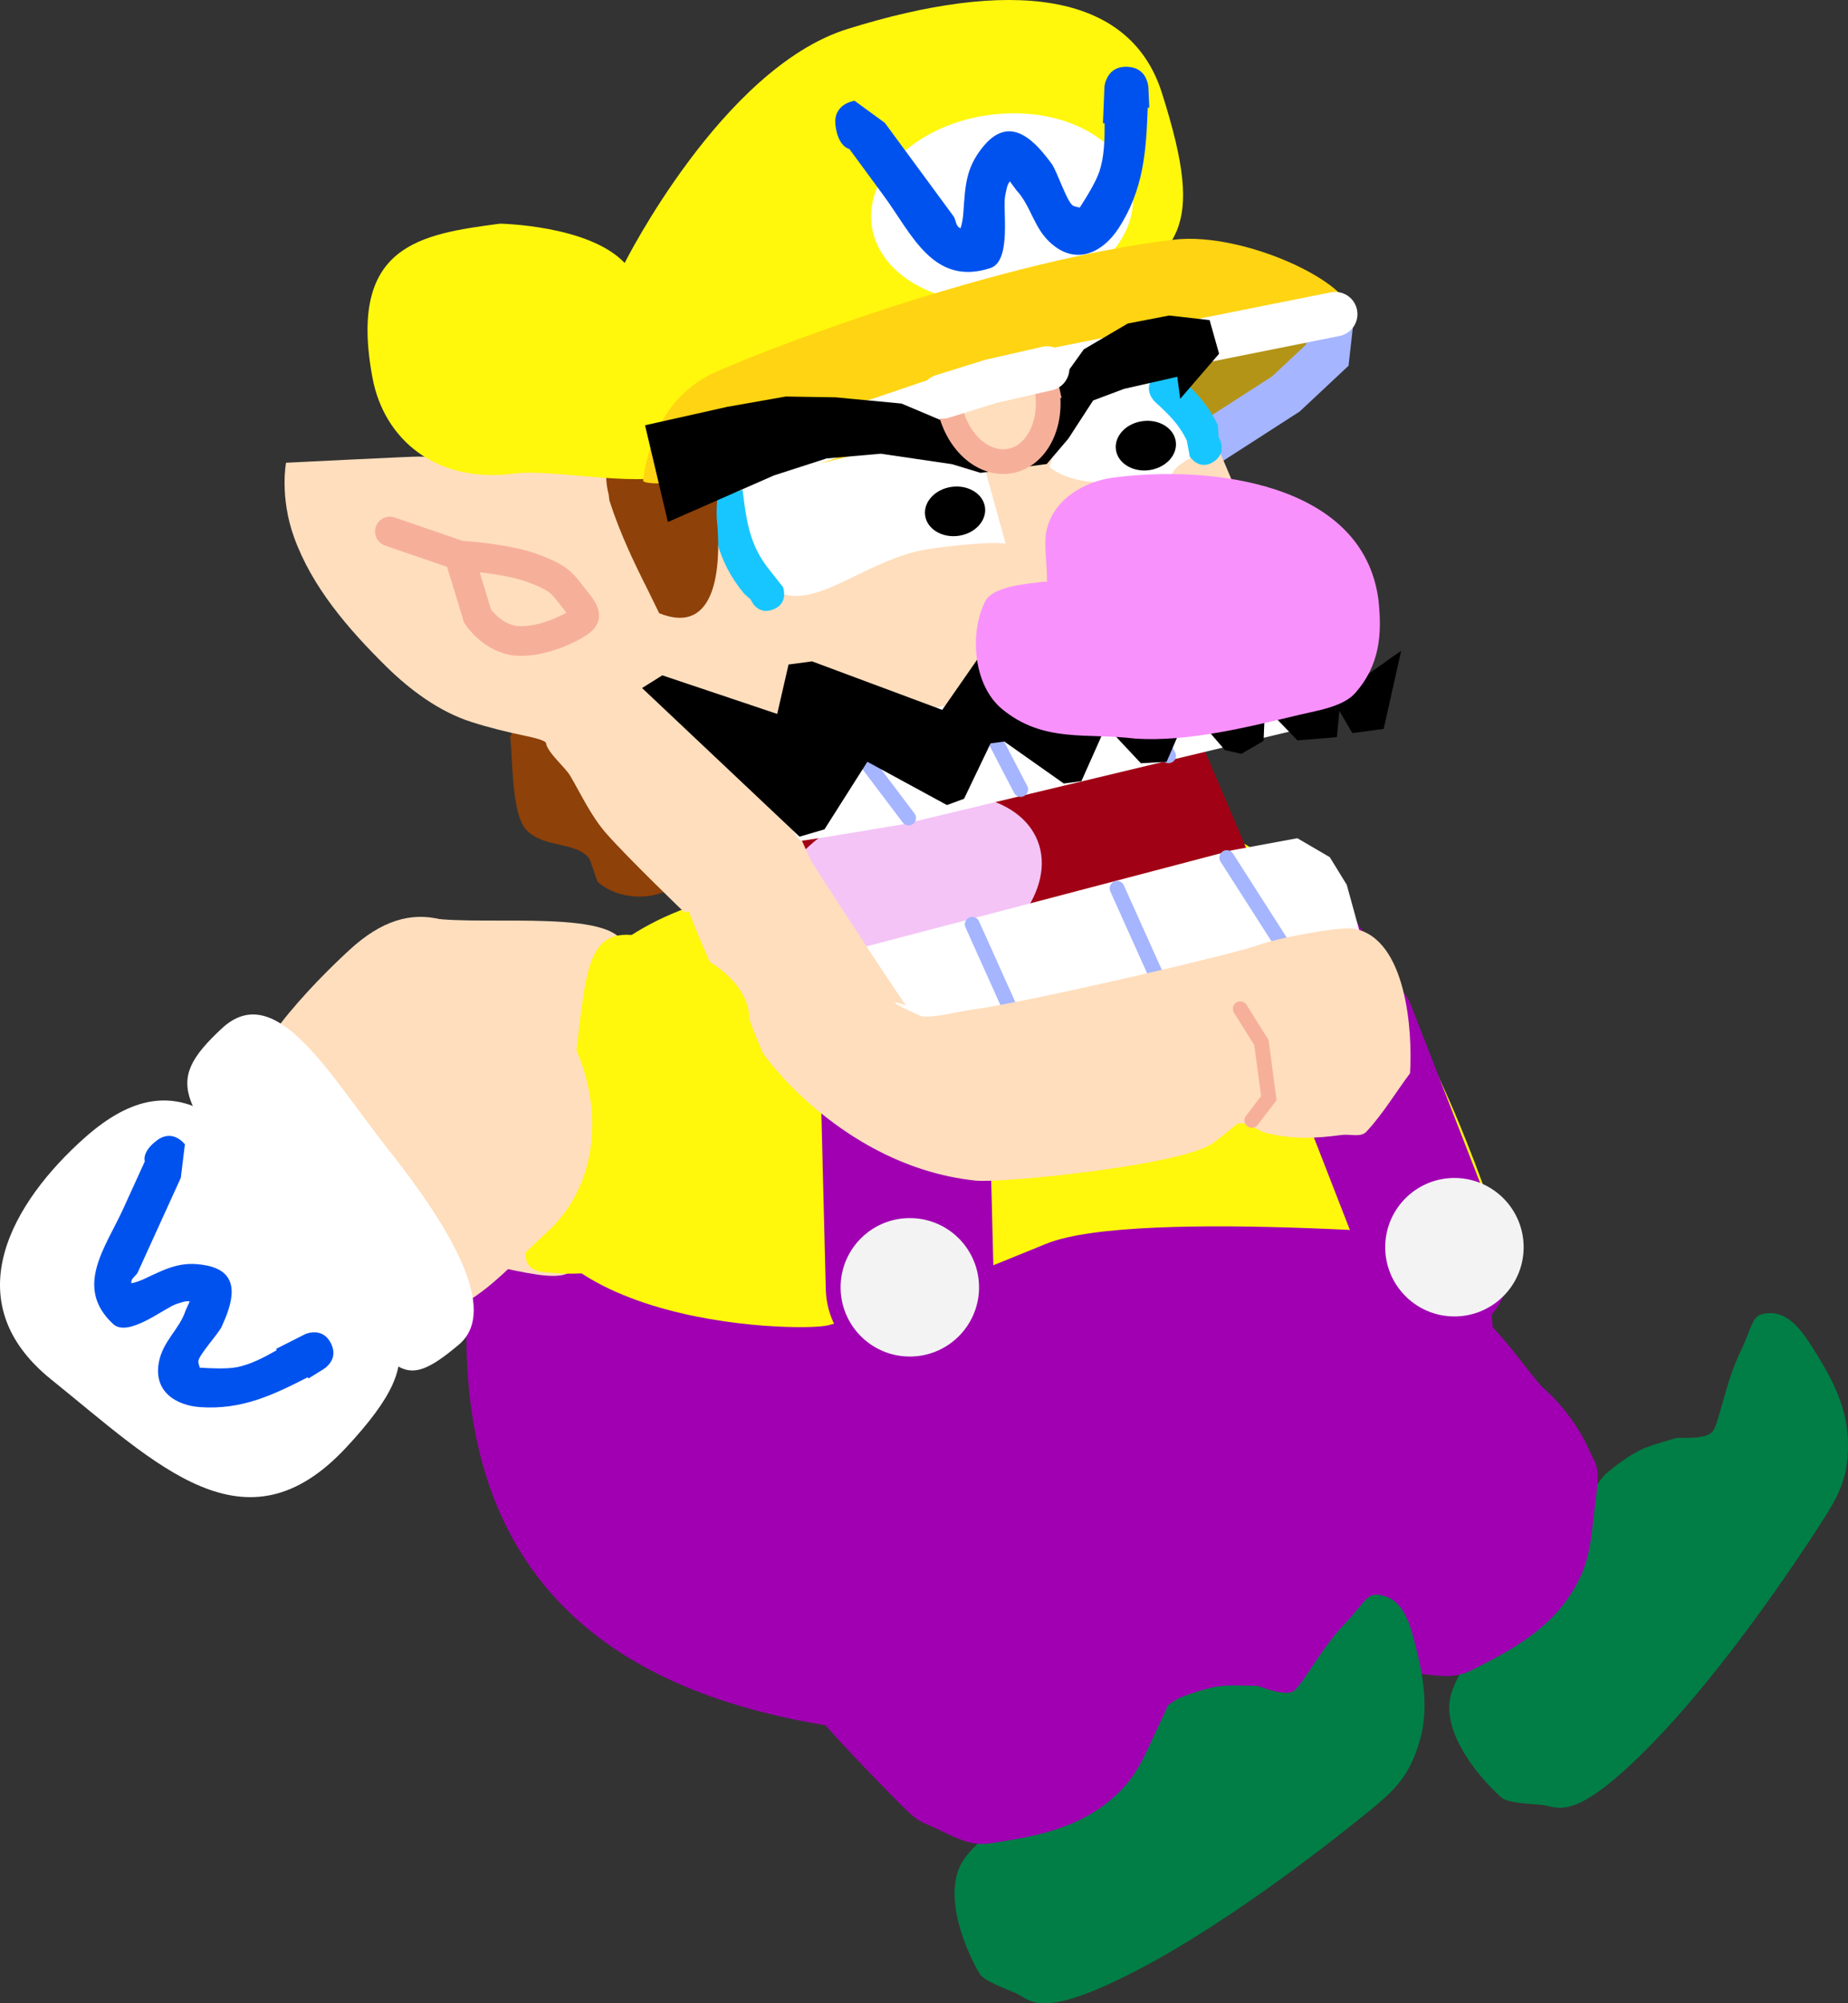 <svg version="1.1" xmlns="http://www.w3.org/2000/svg" xmlns:xlink="http://www.w3.org/1999/xlink" width="186.892" height="202.551" viewBox="0,0,186.892,202.551"><rect x="0" y="0" width="186.892" height="202.551" fill="#333333" stroke="none"/><g transform="translate(-147.048,-74.181)"><g data-paper-data="{&quot;isPaintingLayer&quot;:true}" fill-rule="nonzero" stroke-linejoin="miter" stroke-miterlimit="10" stroke-dasharray="" stroke-dashoffset="0" style="mix-blend-mode: normal"><g data-paper-data="{&quot;origRot&quot;:0}" stroke-width="0" stroke-linecap="round"><path d="M309.219,223.429c0.308,-0.401 2.301,-1.9 3.409,-2.486c1.301,-0.688 3.184,-1.103 3.876,-1.368c0.231,-0.088 3.113,0.234 3.766,-0.691c0.653,-0.925 1.315,-5.006 2.754,-7.97c1.44,-2.964 1.074,-3.954 3.044,-3.967c1.97,-0.013 3.291,1.863 4.557,3.917c1.266,2.054 3.173,5.152 3.303,8.837c0.13,3.685 -0.799,5.501 -2.693,8.438c-1.894,2.937 -9.504,14.585 -17.248,22.478c-7.744,7.894 -9.276,6.286 -10.947,6.053c-0.504,-0.07 -3.434,-0.148 -4.086,-0.698c-1.604,-1.354 -6.451,-6.477 -5.11,-10.644c1.341,-4.166 8.636,-13.117 15.375,-21.899z" data-paper-data="{&quot;origPos&quot;:null}" fill="#007e45" stroke="#000000"/><path d="M290.931,243.43c-3.504,-0.497 -1.883,0.324 -8.499,-3.16c-6.616,-3.484 -9.951,-5.621 -12.448,-7.871c-2.761,-2.488 12.984,-24.281 18.97,-27.46c5.985,-3.179 12.203,7.898 14.36,9.759c1.553,1.339 3.426,3.793 4.336,5.848c0.91,2.055 1.261,1.692 0.738,5.608c-0.523,3.917 -0.406,6.204 -2.773,9.637c-2.367,3.433 -6.168,5.41 -8.406,6.575c-2.238,1.164 -2.775,1.561 -6.279,1.064z" data-paper-data="{&quot;origPos&quot;:null}" fill="#a000b2" stroke="#b100c6"/></g><g data-paper-data="{&quot;origPos&quot;:null,&quot;origRot&quot;:0}" stroke-width="0" stroke-linecap="butt"><g data-paper-data="{&quot;origPos&quot;:null}" stroke="none"><path d="M240.736,166.485c3.429,-9.917 2.982,-16.249 8.332,-14.399c5.35,1.85 19.411,2.656 18.582,6.81c-0.694,3.474 -8.259,28.471 -11.011,30.702c-2.141,1.736 -7.333,-2.1 -18.521,-5.968c-5.35,-1.85 -0.81,-7.227 2.619,-17.144z" data-paper-data="{&quot;origRot&quot;:0,&quot;origPos&quot;:null}" fill="#ffdebd"/><path d="M259.814,171.513c3.429,-9.917 3.924,-15.647 9.274,-13.797c5.35,1.85 10.486,6.24 9.657,10.394c0.353,3.082 2.736,10.022 -0.017,12.253c-3.163,6.656 -14.428,12.738 -25.616,8.87c-3.858,-1.693 3.272,-7.802 6.701,-17.719z" data-paper-data="{&quot;origRot&quot;:0,&quot;origPos&quot;:null}" fill="#fff70c"/></g><g data-paper-data="{&quot;origPos&quot;:null}"><path d="M245.831,188.208c-7.812,-4.324 -13.318,-4.222 -17.536,-12.092c-2.299,-4.289 2.713,-14.441 5.07,-18.699c4.213,-7.61 10.182,-7.202 19.242,-2.187c9.06,5.015 12.989,15.25 8.777,22.86c-4.213,7.61 -6.494,15.133 -15.553,10.118z" data-paper-data="{&quot;origPos&quot;:null,&quot;origRot&quot;:0}" fill="#ffdebd" stroke="#ffdebd"/><g data-paper-data="{&quot;origPos&quot;:null,&quot;origRot&quot;:0}" fill="#ffffff" stroke="none"><path d="M248.968,205.271c-6.208,13.635 -17.532,7.721 -30.479,2.914c-11.865,-4.405 -9.355,-15.84 -4.533,-24.231c6.647,-11.567 14.817,-5.641 25.403,1.296c10.586,6.936 15.406,7.291 9.609,20.022z" data-paper-data="{&quot;origRot&quot;:0,&quot;origPos&quot;:null}"/><path d="M256.488,191.786c-4.807,7.881 -5.43,3.601 -20.903,-5.972c-13.583,-8.403 -15.986,-9.375 -11.959,-16.761c3.599,-6.602 11.89,1.091 20.07,6.435c8.18,5.344 15.6,11.696 12.792,16.298z" data-paper-data="{&quot;origRot&quot;:0,&quot;origPos&quot;:null}"/></g></g></g><g data-paper-data="{&quot;origPos&quot;:null,&quot;origRot&quot;:0}"><path d="M230.107,168.711c15.397,0.264 40.605,-4.752 52.335,3.896c15.745,11.607 16.293,36.297 15.987,54.103c-0.282,16.414 -23.37,23.734 -51.841,23.245c-28.471,-0.489 -53.644,-9.158 -52.322,-43.345c1.435,-12.505 7.37,-38.388 35.841,-37.899z" data-paper-data="{&quot;origPos&quot;:null,&quot;index&quot;:null}" fill="#a000b2" stroke="none" stroke-width="0" stroke-linecap="butt"/><path d="M235.701,163.306c15.397,0.264 36.063,-2.329 47.793,6.318c7.941,5.854 15.465,29.959 15.465,29.959c0,0 -36.882,-3.384 -46.076,0.34c-4.122,1.67 -16.579,6.848 -22.079,8.254c-2.883,0.737 -34.301,0.176 -31.238,-18.979c1.435,-12.505 7.663,-26.381 36.134,-25.892z" data-paper-data="{&quot;origPos&quot;:null,&quot;index&quot;:null}" fill="#fff70c" stroke="none" stroke-width="0" stroke-linecap="butt"/><path d="M238.169,168.816l0.89,35.521" data-paper-data="{&quot;origPos&quot;:null}" fill="none" stroke="#a000b2" stroke-width="17" stroke-linecap="round"/><path d="M246.059,204.457c-0.066,3.865 -3.254,6.945 -7.119,6.879c-3.865,-0.066 -6.945,-3.254 -6.879,-7.119c0.066,-3.865 3.254,-6.945 7.119,-6.879c3.865,0.066 6.945,3.254 6.879,7.119z" data-paper-data="{&quot;origPos&quot;:null}" fill="#f3f3f3" stroke="none" stroke-width="0" stroke-linecap="butt"/><path d="M275.679,167.213l7.643,11.405l9.3,23.885" data-paper-data="{&quot;origPos&quot;:null,&quot;origRot&quot;:0}" fill="none" stroke="#a000b2" stroke-width="14" stroke-linecap="round"/><path d="M301.136,200.402c-0.066,3.865 -3.254,6.945 -7.119,6.879c-3.865,-0.066 -6.945,-3.254 -6.879,-7.119c0.066,-3.865 3.254,-6.945 7.119,-6.879c3.865,0.066 6.945,3.254 6.879,7.119z" data-paper-data="{&quot;origPos&quot;:null}" fill="#f3f3f3" stroke="none" stroke-width="0" stroke-linecap="butt"/></g><g data-paper-data="{&quot;origRot&quot;:0}"><path d="M268.338,140.076l-1.608,5.595l11.257,26.41l-41.389,9.891l-3.811,-0.837l-3.26,-4.273l-10.882,-26.124l32.182,-8.327z" data-paper-data="{&quot;origPos&quot;:null}" fill="#a10114" stroke="#a10114" stroke-width="0.5" stroke-linecap="round"/><path d="M225.239,169.512c-1.811,-4.728 2.713,-10.856 10.105,-13.688c7.392,-2.832 14.853,-1.296 16.664,3.432c1.811,4.728 -2.713,10.856 -10.105,13.688c-7.392,2.832 -14.853,1.296 -16.664,-3.432z" data-paper-data="{&quot;origPos&quot;:null,&quot;origRot&quot;:0}" fill="#f4c4f6" stroke="none" stroke-width="0" stroke-linecap="butt"/><g data-paper-data="{&quot;origPos&quot;:null}" stroke-linecap="round"><path d="M238.69,180.012l-5.992,-9.626l38.988,-10.244l6.564,-1.212l3.282,1.916l1.718,2.797l1.961,7.137z" data-paper-data="{&quot;origPos&quot;:null}" fill="#ffffff" stroke="#000000" stroke-width="0"/><path d="M271.114,160.891l5.948,9.295" data-paper-data="{&quot;origPos&quot;:null}" fill="none" stroke="#a5b5ff" stroke-width="1.5"/><path d="M264.057,172.98l-4.036,-8.978" data-paper-data="{&quot;origPos&quot;:null,&quot;origRot&quot;:0}" fill="none" stroke="#a5b5ff" stroke-width="1.5"/><path d="M249.409,176.615l-4.036,-8.978" data-paper-data="{&quot;origPos&quot;:null,&quot;origRot&quot;:0}" fill="none" stroke="#a5b5ff" stroke-width="1.5"/></g><g data-paper-data="{&quot;origPos&quot;:null}"><path d="M218.649,147.136c3.51,0.228 4.792,4.797 4.886,5.071c0.531,1.55 14.217,22.458 15.139,23.614c-3.157,-1.034 1.417,1.1 1.625,1.118c1.52,0.13 3.438,-0.459 4.956,-0.661c5.83,-0.777 26.838,-5.692 29.034,-6.538c1.768,-0.681 8.294,-1.931 9.723,-1.657c5.303,1.015 5.905,10.445 5.634,14.614c-1.47,1.968 -2.737,4.106 -4.411,5.904c-0.568,0.61 -1.652,0.22 -2.478,0.33c-2.686,0.358 -4.991,0.463 -7.666,-0.201c-0.686,-0.17 -1.252,-0.669 -1.92,-0.899c-0.2,-0.069 -0.571,-0.073 -0.874,-0.093c-0.917,0.662 -1.745,1.446 -2.681,2.08c-3.287,2.227 -21.317,4 -23.895,3.731c-7.285,-0.759 -13.801,-4.591 -18.885,-9.771c-5.75,-6.037 -8.525,-13.154 -11.407,-20.801c-1.026,-2.722 -2.091,-11.176 -2.091,-11.176c0,0 0.324,-4.989 5.313,-4.666z" data-paper-data="{&quot;origPos&quot;:null}" fill="#ffdebd" stroke="none" stroke-width="0.5" stroke-linecap="butt"/><path d="M272.48,176.178l2.137,3.414l0.353,2.643l0.397,2.974l-1.718,2.247" data-paper-data="{&quot;origPos&quot;:null}" fill="none" stroke="#f6b09a" stroke-width="1.5" stroke-linecap="round"/></g></g><g data-paper-data="{&quot;origPos&quot;:null}"><path d="M283.582,108.288c-0.122,3.843 -11.899,10.261 -21.668,11.563c-7.871,1.049 -6.812,-5.907 -7.293,-9.52c-0.481,-3.613 15.049,-4.88 22.92,-5.929c7.871,-1.049 6.12,1.399 6.041,3.886z" data-paper-data="{&quot;origPos&quot;:null}" fill="#b49416" stroke="none" stroke-width="0" stroke-linecap="butt"/><path d="M281.748,105.989l-0.463,4.097l-4.186,3.92l-10.53,6.783" data-paper-data="{&quot;origPos&quot;:null}" fill="none" stroke="#a5b5ff" stroke-width="4.5" stroke-linecap="round"/><path d="M200.91,145.651c2.824,-0.356 4.392,0.34 6.882,1.47c4.623,2.38 9.6,7.722 9.36,13.217c-0.207,4.743 -6.623,5.723 -9.679,2.99c-0.047,-0.059 -0.713,-2.18 -0.839,-2.349c-1.27,-1.702 -4.499,-1.036 -6.285,-2.815c-1.632,-1.626 -1.41,-7.238 -1.703,-9.437c0,0 1.103,-3.18 2.264,-3.076z" data-paper-data="{&quot;origPos&quot;:null}" fill="#8e4108" stroke="none" stroke-width="0.5" stroke-linecap="butt"/><path d="M216.234,166.404c0,0 -5.712,-5.492 -7.897,-7.981c-1.574,-1.835 -2.435,-3.778 -3.625,-5.807c-0.514,-0.876 -2.304,-2.34 -2.448,-3.311c-0.036,-0.244 -1.162,-0.533 -2.078,-0.723c-1.81,-0.375 -3.707,-0.841 -5.466,-1.405c-3.268,-1.047 -6.201,-3.235 -8.623,-5.618c-3.817,-3.771 -7.48,-7.992 -9.306,-13.046c-1.48,-4.098 -0.815,-7.546 -0.815,-7.546c0,0 12.913,-0.645 13.356,-0.621c2.083,0.115 8.476,-0.75 12.923,-0.147c2.159,0.293 4.076,0.457 5.926,1.524c0.7,0.404 2.187,2.126 2.488,2.08c2.67,-0.408 6.231,-3.299 8.573,-4.618c6.344,-3.573 40.759,-11.491 46.169,-8.541c0.777,0.424 1.071,1.41 1.583,2.132c1.875,2.643 9.947,22.658 11.035,26.542c0.576,2.057 -0.675,4.483 -1.689,6.027c-0.459,0.699 -6.743,1.91 -8.944,2.203c-10.599,1.412 -21.175,2.709 -31.665,4.802c-2.616,0.517 -6.037,1.474 -8.718,1.327c-0.346,-0.019 -1.32,1.333 -1.031,1.635c1.401,1.467 4.536,9.384 4.536,9.384z" data-paper-data="{&quot;origPos&quot;:null}" fill="#ffdebd" stroke="none" stroke-width="0.5" stroke-linecap="butt"/><path d="M248.752,129.166c0,0 -1.053,-0.379 -7.403,0.467c-6.35,0.846 -11.02,5.801 -15.123,4.612c-3.568,-1.034 -6.293,-12.356 -4.304,-12.621c4.602,-0.613 23.787,-3.481 23.787,-3.481l3.044,11.023z" data-paper-data="{&quot;origPos&quot;:null}" fill="#ffffff" stroke="#f6b09a" stroke-width="0" stroke-linecap="butt"/><path d="M253.189,121.384c0,0 1.187,-4.661 3.558,-6.325c2.469,-1.733 6.699,-3.011 6.699,-3.011c0,0 7.129,6.563 3.951,8.452c-3.656,2.173 0.601,1.433 -5.749,2.279c-6.35,0.846 -8.458,-1.395 -8.458,-1.395z" data-paper-data="{&quot;index&quot;:null,&quot;origPos&quot;:null}" fill="#ffffff" stroke="#f6b09a" stroke-width="0" stroke-linecap="butt"/><path d="M225.233,135.803c-1.632,0.632 -2.264,-1 -2.264,-1l-0.668,-0.6c-2.838,-3.431 -3.173,-6.655 -3.742,-10.929c0,0 -0.231,-1.735 1.504,-1.966c1.735,-0.231 1.966,1.504 1.966,1.504c0.488,3.665 0.598,6.292 2.97,9.161l1.235,1.568c0,0 0.632,1.632 -1,2.264z" data-paper-data="{&quot;origPos&quot;:null}" fill="#18c6ff" stroke="none" stroke-width="0.5" stroke-linecap="butt"/><path d="M208.61,124.189l-0.006,0c-1.174,-4.736 1.979,-5.667 5.803,-5.962c1.248,-0.096 2.755,-0.486 3.742,0.532c2.708,2.792 1.007,5.205 1.448,8.512c0.31,3.873 0.045,11.304 -5.885,8.909c-0.002,-0.001 -1.074,-2.202 -1.089,-2.231c-1.497,-2.968 -2.881,-5.874 -3.906,-9.048c0,0 -0.068,-0.212 -0.081,-0.509l-0.015,0.005c0,0 -0.011,-0.08 -0.01,-0.207z" data-paper-data="{&quot;origPos&quot;:null}" fill="#8e4108" stroke="none" stroke-width="0.5" stroke-linecap="butt"/><path d="M269.801,120.856c-1.459,0.979 -2.427,-0.514 -2.427,-0.514l-0.301,-1.616c-0.797,-1.658 -1.842,-2.66 -3.213,-3.911c0,0 -1.308,-1.194 -0.144,-2.521c1.164,-1.327 2.472,-0.134 2.472,-0.134c1.698,1.55 3.012,2.893 4.028,5.008l0.076,1.216c0,0 0.968,1.493 -0.491,2.472z" data-paper-data="{&quot;origPos&quot;:null}" fill="#18c6ff" stroke="none" stroke-width="0.5" stroke-linecap="butt"/><path d="M264.549,83.559c4.601,14.464 1.546,15.728 -6.625,21.643c-11.906,8.619 -28.87,9.455 -41.856,16.647c-3.41,1.888 -13.035,-0.314 -16.955,0.209c-8.018,1.068 -13.233,-3.51 -14.387,-9.638c-2.545,-13.516 4.862,-14.556 12.881,-15.625c0,0 9.001,0.147 12.613,3.974c0,0 9.87,-19.695 22.514,-23.65c16.276,-5.091 28.511,-3.947 31.815,6.44z" data-paper-data="{&quot;origPos&quot;:null}" fill="#fff70c" stroke="none" stroke-width="0" stroke-linecap="butt"/><path d="M261.572,93.457c0.693,5.201 -4.648,10.203 -11.929,11.173c-7.281,0.97 -13.745,-2.46 -14.438,-7.66c-0.693,-5.201 4.648,-10.203 11.929,-11.173c7.281,-0.97 13.745,2.46 14.438,7.66z" data-paper-data="{&quot;origPos&quot;:null}" fill="#ffffff" stroke="none" stroke-width="0" stroke-linecap="butt"/><path d="M231.543,86.859c-0.278,-2.21 1.932,-2.488 1.932,-2.488l3.062,2.236c1.155,1.57 2.31,3.14 3.465,4.711c1.155,1.57 2.31,3.14 3.465,4.711c0.248,0.337 0.216,0.868 0.54,1.131c0.05,0.04 0.114,0.073 0.187,0.1c0.158,-0.49 0.238,-1.008 0.278,-1.556c0.203,-2.751 0.214,-4.555 2.068,-6.775c2.78,-3.329 5.342,-0.256 6.889,1.847c0.545,0.807 1.479,3.673 2.071,4.153c0.167,0.135 0.49,0.176 0.746,0.239c0.653,-1.007 1.635,-2.589 1.988,-3.66c0.484,-1.469 0.541,-3.179 0.523,-4.868l-0.165,-0.007l0.144,-3.542c0.009,-0.277 0.069,-0.551 0.178,-0.807c0.239,-0.625 0.798,-1.388 2.101,-1.35c0.023,0.001 0.045,0.001 0.067,0.003c1.303,0.065 1.802,0.868 1.991,1.511c0.071,0.209 0.109,0.425 0.116,0.641l0.091,1.975l-0.16,0.007c-0.162,4.379 -0.398,8.283 -2.971,12.222c-1.482,2.269 -4.09,3.765 -6.68,1.602c-1.903,-1.589 -2.088,-3.822 -3.631,-5.48c-0.22,-0.299 -0.44,-0.598 -0.66,-0.897c-0.318,0.392 -0.362,0.945 -0.471,1.437c-0.295,1.322 0.7,6.621 -1.517,7.337c-5.78,1.867 -7.936,-3.469 -10.779,-7.335c-1.155,-1.57 -2.31,-3.14 -3.465,-4.711c0,0 -1.128,-0.178 -1.406,-2.388z" data-paper-data="{&quot;origPos&quot;:null,&quot;origRot&quot;:0}" fill="#0052ef" stroke="none" stroke-width="0.5" stroke-linecap="butt"/><path d="M283.744,106.147c-0.106,0.88 -42.274,12.189 -54.127,14.979c-5.761,1.356 -17.63,2.509 -17.524,1.628c0.391,-3.254 1.986,-8.582 7.353,-10.967c6.486,-2.882 28.949,-11.302 46.311,-13.371c7.097,-0.846 18.379,4.477 17.987,7.731z" data-paper-data="{&quot;origPos&quot;:null}" fill="#ffd412" stroke="none" stroke-width="0" stroke-linecap="butt"/><path d="M186.477,127.922l7.048,2.424c0,0 4.774,0.267 7.577,1.344c2.803,1.077 2.845,1.578 4.119,3.15c1.274,1.572 1.051,1.786 0.308,2.313c-0.743,0.527 -3.649,1.99 -6.146,1.828c-2.497,-0.162 -4.031,-2.49 -4.031,-2.49l-1.852,-6.075" data-paper-data="{&quot;origPos&quot;:null}" fill="none" stroke="#f6b09a" stroke-width="3" stroke-linecap="round"/><path d="M216.375,123.274l30.327,-10.262l35.377,-7.067" data-paper-data="{&quot;origPos&quot;:null}" fill="none" stroke="#ffffff" stroke-width="4.5" stroke-linecap="round"/><path d="M266.405,114.506l-0.297,-2.23l-5.386,1.222l-3.123,1.173l-2.512,3.866l-2.181,2.56l-6.691,0.891l-2.891,-0.876l-7.203,-1.058l-5.485,0.479l-5.32,1.718l-10.722,4.707l-2.312,-9.78l8.327,-1.866l5.914,-1.04l5.055,0.083l6.641,0.628l4.543,1.917l4.031,-0.033l3.866,-1.272l2.594,-1.354l3.404,-4.741l4.444,-2.61l4.18,-0.809l4.097,0.463l0.958,3.403z" data-paper-data="{&quot;origPos&quot;:null}" fill="#000001" stroke="#ff0000" stroke-width="0" stroke-linecap="round"/><path d="M252.857,113.172c0.768,3.561 -0.791,6.956 -3.483,7.584c-2.692,0.628 -5.497,-1.749 -6.265,-5.31c-0.768,-3.561 1.407,-2.33 4.099,-2.958c2.692,-0.628 4.881,-2.876 5.649,0.684z" data-paper-data="{&quot;origPos&quot;:null,&quot;origRot&quot;:0}" fill="#ffdebd" stroke="#f6b09a" stroke-width="2.5" stroke-linecap="butt"/><path d="M242.363,114.263l4.908,-1.528l5.679,-1.295" data-paper-data="{&quot;origPos&quot;:null}" fill="none" stroke="#ffffff" stroke-width="4.5" stroke-linecap="round"/><g data-paper-data="{&quot;origPos&quot;:null,&quot;index&quot;:null}" stroke-linecap="round"><path d="M272.297,139.999l5.857,7.983l-39.819,9.545c0,0 -10.156,1.72 -10.292,1.657c-0.407,-0.191 -1.509,-2.205 -1.509,-2.205l-4.336,-6.843l2.655,-1.272z" data-paper-data="{&quot;origPos&quot;:null}" fill="#ffffff" stroke="#000000" stroke-width="0"/><path d="M238.935,156.882l-5.82,-7.705" data-paper-data="{&quot;origPos&quot;:null}" fill="none" stroke="#a5b5ff" stroke-width="1.5"/><path d="M250.269,154l-3.887,-7.481" data-paper-data="{&quot;origPos&quot;:null,&quot;origRot&quot;:0}" fill="none" stroke="#a5b5ff" stroke-width="1.5"/><path d="M261.337,143.113l3.887,7.481" data-paper-data="{&quot;origPos&quot;:null,&quot;origRot&quot;:0}" fill="none" stroke="#a5b5ff" stroke-width="1.5"/></g><path d="M288.753,139.975l-1.772,7.903l-3.172,0.423l-1.308,-2.247l-0.251,2.656l-3.991,0.33l-3.277,-3.397l-0.146,3.449l-2.247,1.308l-1.665,-0.383l-3.581,-4.164l-2.313,5.352l-2.604,0.145l-3.528,-3.767l-2.485,5.577l-1.784,0.238l-6.013,-4.243l-1.388,0.185l-2.684,5.603l-1.731,0.634l-8.048,-4.375l-4.336,6.832l-2.524,0.74l-15.924,-15.029l2.049,-1.282l11.617,3.9l1.15,-4.996l2.379,-0.317l13.163,4.905l3.556,-5.114l1.56,-0.41l6.436,4.389l3.159,-5.062l2.63,0.053l2.167,1.124l1.533,2.419l2.009,-3.092l2.749,-0.568l3.476,3.371l2.459,-2.749l3.106,0.595l2.128,2.34l1.811,-3.066l2.67,1.864l1.097,0.661z" data-paper-data="{&quot;origPos&quot;:null}" fill="#000001" stroke="#ff0000" stroke-width="0" stroke-linecap="round"/><path d="M252.931,133.01c0.031,-1.73 -0.352,-3.838 -0.035,-5.24c0.699,-3.097 3.801,-4.908 6.69,-5.293c9.693,-1.291 25.275,0.404 26.861,12.311c0.395,3.519 0.134,6.666 -2.342,9.463c-1.213,1.371 -3.746,1.753 -5.443,2.154c-5.282,1.249 -11.355,2.81 -16.812,2.456c-4.813,-0.613 -9.245,0.485 -13.457,-2.986c-2.961,-2.44 -3.308,-7.766 -1.698,-10.907c0.778,-1.518 4.205,-1.749 5.721,-1.951c0,0 0.21,-0.028 0.516,-0.006z" data-paper-data="{&quot;origPos&quot;:null}" fill="#f991fd" stroke="none" stroke-width="0.5" stroke-linecap="butt"/><path d="M243.304,123.404c0.836,-0.111 1.63,0.065 2.238,0.441c0.608,0.375 1.03,0.949 1.121,1.633c0.091,0.684 -0.166,1.349 -0.654,1.87c-0.489,0.522 -1.208,0.9 -2.044,1.012c-0.836,0.111 -1.63,-0.065 -2.238,-0.441c-0.608,-0.375 -1.03,-0.949 -1.121,-1.633c-0.091,-0.684 0.166,-1.349 0.654,-1.87c0.489,-0.522 1.208,-0.9 2.044,-1.012z" fill="#000000" stroke="none" stroke-width="1.057" stroke-linecap="butt"/><path d="M262.6,116.76c0.836,-0.111 1.63,0.065 2.238,0.441c0.608,0.375 1.03,0.949 1.121,1.633c0.091,0.684 -0.166,1.349 -0.654,1.87c-0.489,0.522 -1.208,0.9 -2.044,1.012c-0.836,0.111 -1.629,-0.065 -2.238,-0.441c-0.608,-0.375 -1.03,-0.949 -1.121,-1.633c-0.091,-0.684 0.166,-1.349 0.654,-1.87c0.489,-0.522 1.208,-0.9 2.044,-1.012z" fill="#000000" stroke="none" stroke-width="1.057" stroke-linecap="butt"/></g><g data-paper-data="{&quot;origRot&quot;:0}" stroke-width="0" stroke-linecap="round"><path d="M265.994,246.029c0.417,-0.286 2.777,-1.094 4.011,-1.308c1.45,-0.251 3.369,-0.063 4.109,-0.1c0.247,-0.012 2.888,1.187 3.795,0.51c0.907,-0.677 2.801,-4.353 5.088,-6.725c2.287,-2.372 2.246,-3.427 4.123,-2.828c1.877,0.598 2.552,2.791 3.119,5.136c0.567,2.345 1.421,5.881 0.403,9.425c-1.018,3.544 -2.464,4.983 -5.175,7.188c-2.711,2.205 -13.555,10.922 -23.364,16.028c-9.809,5.106 -10.767,3.103 -12.284,2.364c-0.457,-0.223 -3.219,-1.205 -3.668,-1.93c-1.105,-1.784 -4.127,-8.157 -1.561,-11.703c2.566,-3.546 12.275,-9.795 21.403,-16.058z" data-paper-data="{&quot;origPos&quot;:null}" fill="#007e45" stroke="#000000"/><path d="M242.409,259.378c-3.177,-1.558 -1.891,-0.275 -7.102,-5.638c-5.211,-5.363 -7.72,-8.428 -9.396,-11.34c-1.854,-3.221 19.868,-19.063 26.544,-20.231c6.676,-1.168 9.155,11.29 10.63,13.728c1.061,1.754 2.082,4.667 2.311,6.904c0.229,2.236 0.675,1.999 -1.036,5.561c-1.711,3.562 -2.308,5.773 -5.622,8.303c-3.314,2.531 -7.54,3.233 -10.03,3.647c-2.489,0.414 -3.122,0.625 -6.3,-0.933z" data-paper-data="{&quot;origPos&quot;:null}" fill="#a000b2" stroke="#b100c6"/></g><g stroke-linecap="butt"><g data-paper-data="{&quot;origPos&quot;:null}" stroke="none" stroke-width="0"><path d="M185.837,200.053c-5.603,-0.809 -2.157,-6.945 -0.658,-17.331c1.499,-10.386 -0.132,-16.52 5.471,-15.711c5.603,0.809 19.564,-1.048 19.532,3.188c-0.027,3.543 -2.748,29.517 -5.031,32.226c-1.776,2.108 -7.598,-0.681 -19.314,-2.372z" data-paper-data="{&quot;origRot&quot;:0,&quot;origPos&quot;:null}" fill="#ffdebd"/><path d="M201.619,202.731c-4.108,-0.935 1.744,-8.279 3.244,-18.665c1.499,-10.386 0.907,-16.106 6.51,-15.297c5.603,0.809 11.474,4.153 11.442,8.389c0.928,2.96 4.575,9.327 2.292,12.037c-1.852,7.132 -11.77,15.228 -23.487,13.536z" data-paper-data="{&quot;origRot&quot;:0,&quot;origPos&quot;:null}" fill="#fff70c"/></g><g><path d="M184.48,203.361c-6.04,-6.576 -11.295,-8.223 -12.803,-17.023c-0.822,-4.796 7.148,-12.839 10.732,-16.13c6.406,-5.884 11.939,-3.607 18.945,4.02c7.005,7.626 7.491,18.579 1.084,24.463c-6.406,5.884 -10.952,12.297 -17.957,4.671z" data-paper-data="{&quot;origPos&quot;:null,&quot;origRot&quot;:0}" fill="#ffdebd" stroke="#ffdebd" stroke-width="0"/><g data-paper-data="{&quot;origPos&quot;:null,&quot;origRot&quot;:0}" fill="#ffffff" stroke="none" stroke-width="0"><path d="M182.051,220.539c-10.207,10.966 -19.074,1.77 -29.832,-6.89c-9.858,-7.936 -3.857,-17.987 3.375,-24.419c9.968,-8.866 15.841,-0.657 23.685,9.275c7.844,9.932 12.303,11.795 2.773,22.035z" data-paper-data="{&quot;origRot&quot;:0,&quot;origPos&quot;:null}"/><path d="M193.455,210.13c-7.056,5.952 -6.29,1.696 -17.936,-12.285c-10.222,-12.273 -12.194,-13.955 -6.035,-19.686c5.505,-5.122 10.932,4.8 16.999,12.461c6.066,7.66 11.092,16.035 6.972,19.511z" data-paper-data="{&quot;origRot&quot;:0,&quot;origPos&quot;:null}"/></g><path d="M162.95,189.46c1.611,-1.185 2.796,0.425 2.796,0.425l-0.412,3.379c-0.725,1.593 -1.45,3.185 -2.176,4.778c-0.725,1.593 -1.45,3.185 -2.176,4.778c-0.155,0.341 -0.586,0.549 -0.65,0.919c-0.01,0.057 -0.007,0.122 0.004,0.19c0.453,-0.091 0.894,-0.255 1.341,-0.463c2.245,-1.045 3.664,-1.826 6.216,-1.345c3.826,0.722 2.539,4.075 1.568,6.208c-0.394,0.78 -2.232,2.767 -2.349,3.442c-0.033,0.19 0.076,0.461 0.139,0.689c1.075,0.071 2.745,0.148 3.739,-0.044c1.363,-0.264 2.728,-0.968 4.045,-1.721l-0.067,-0.132l2.84,-1.438c0.221,-0.114 0.462,-0.187 0.711,-0.213c0.594,-0.086 1.438,0.018 1.978,1.055c0.009,0.018 0.019,0.036 0.027,0.054c0.52,1.05 0.108,1.792 -0.313,2.222c-0.133,0.147 -0.286,0.272 -0.452,0.372l-1.508,0.936l-0.076,-0.122c-3.503,1.79 -6.666,3.314 -10.881,3.022c-2.427,-0.168 -4.741,-1.557 -4.18,-4.534c0.412,-2.187 2.082,-3.31 2.706,-5.245c0.138,-0.303 0.276,-0.607 0.414,-0.91c-0.446,-0.077 -0.899,0.13 -1.333,0.26c-1.165,0.348 -4.884,3.447 -6.415,2.023c-3.994,-3.714 -0.755,-7.739 1.03,-11.66c0.725,-1.593 1.45,-3.185 2.176,-4.778c0,0 -0.354,-0.962 1.256,-2.147z" data-paper-data="{&quot;origPos&quot;:null}" fill="#0052ef" stroke="none" stroke-width="0.5"/></g></g></g></g></svg>